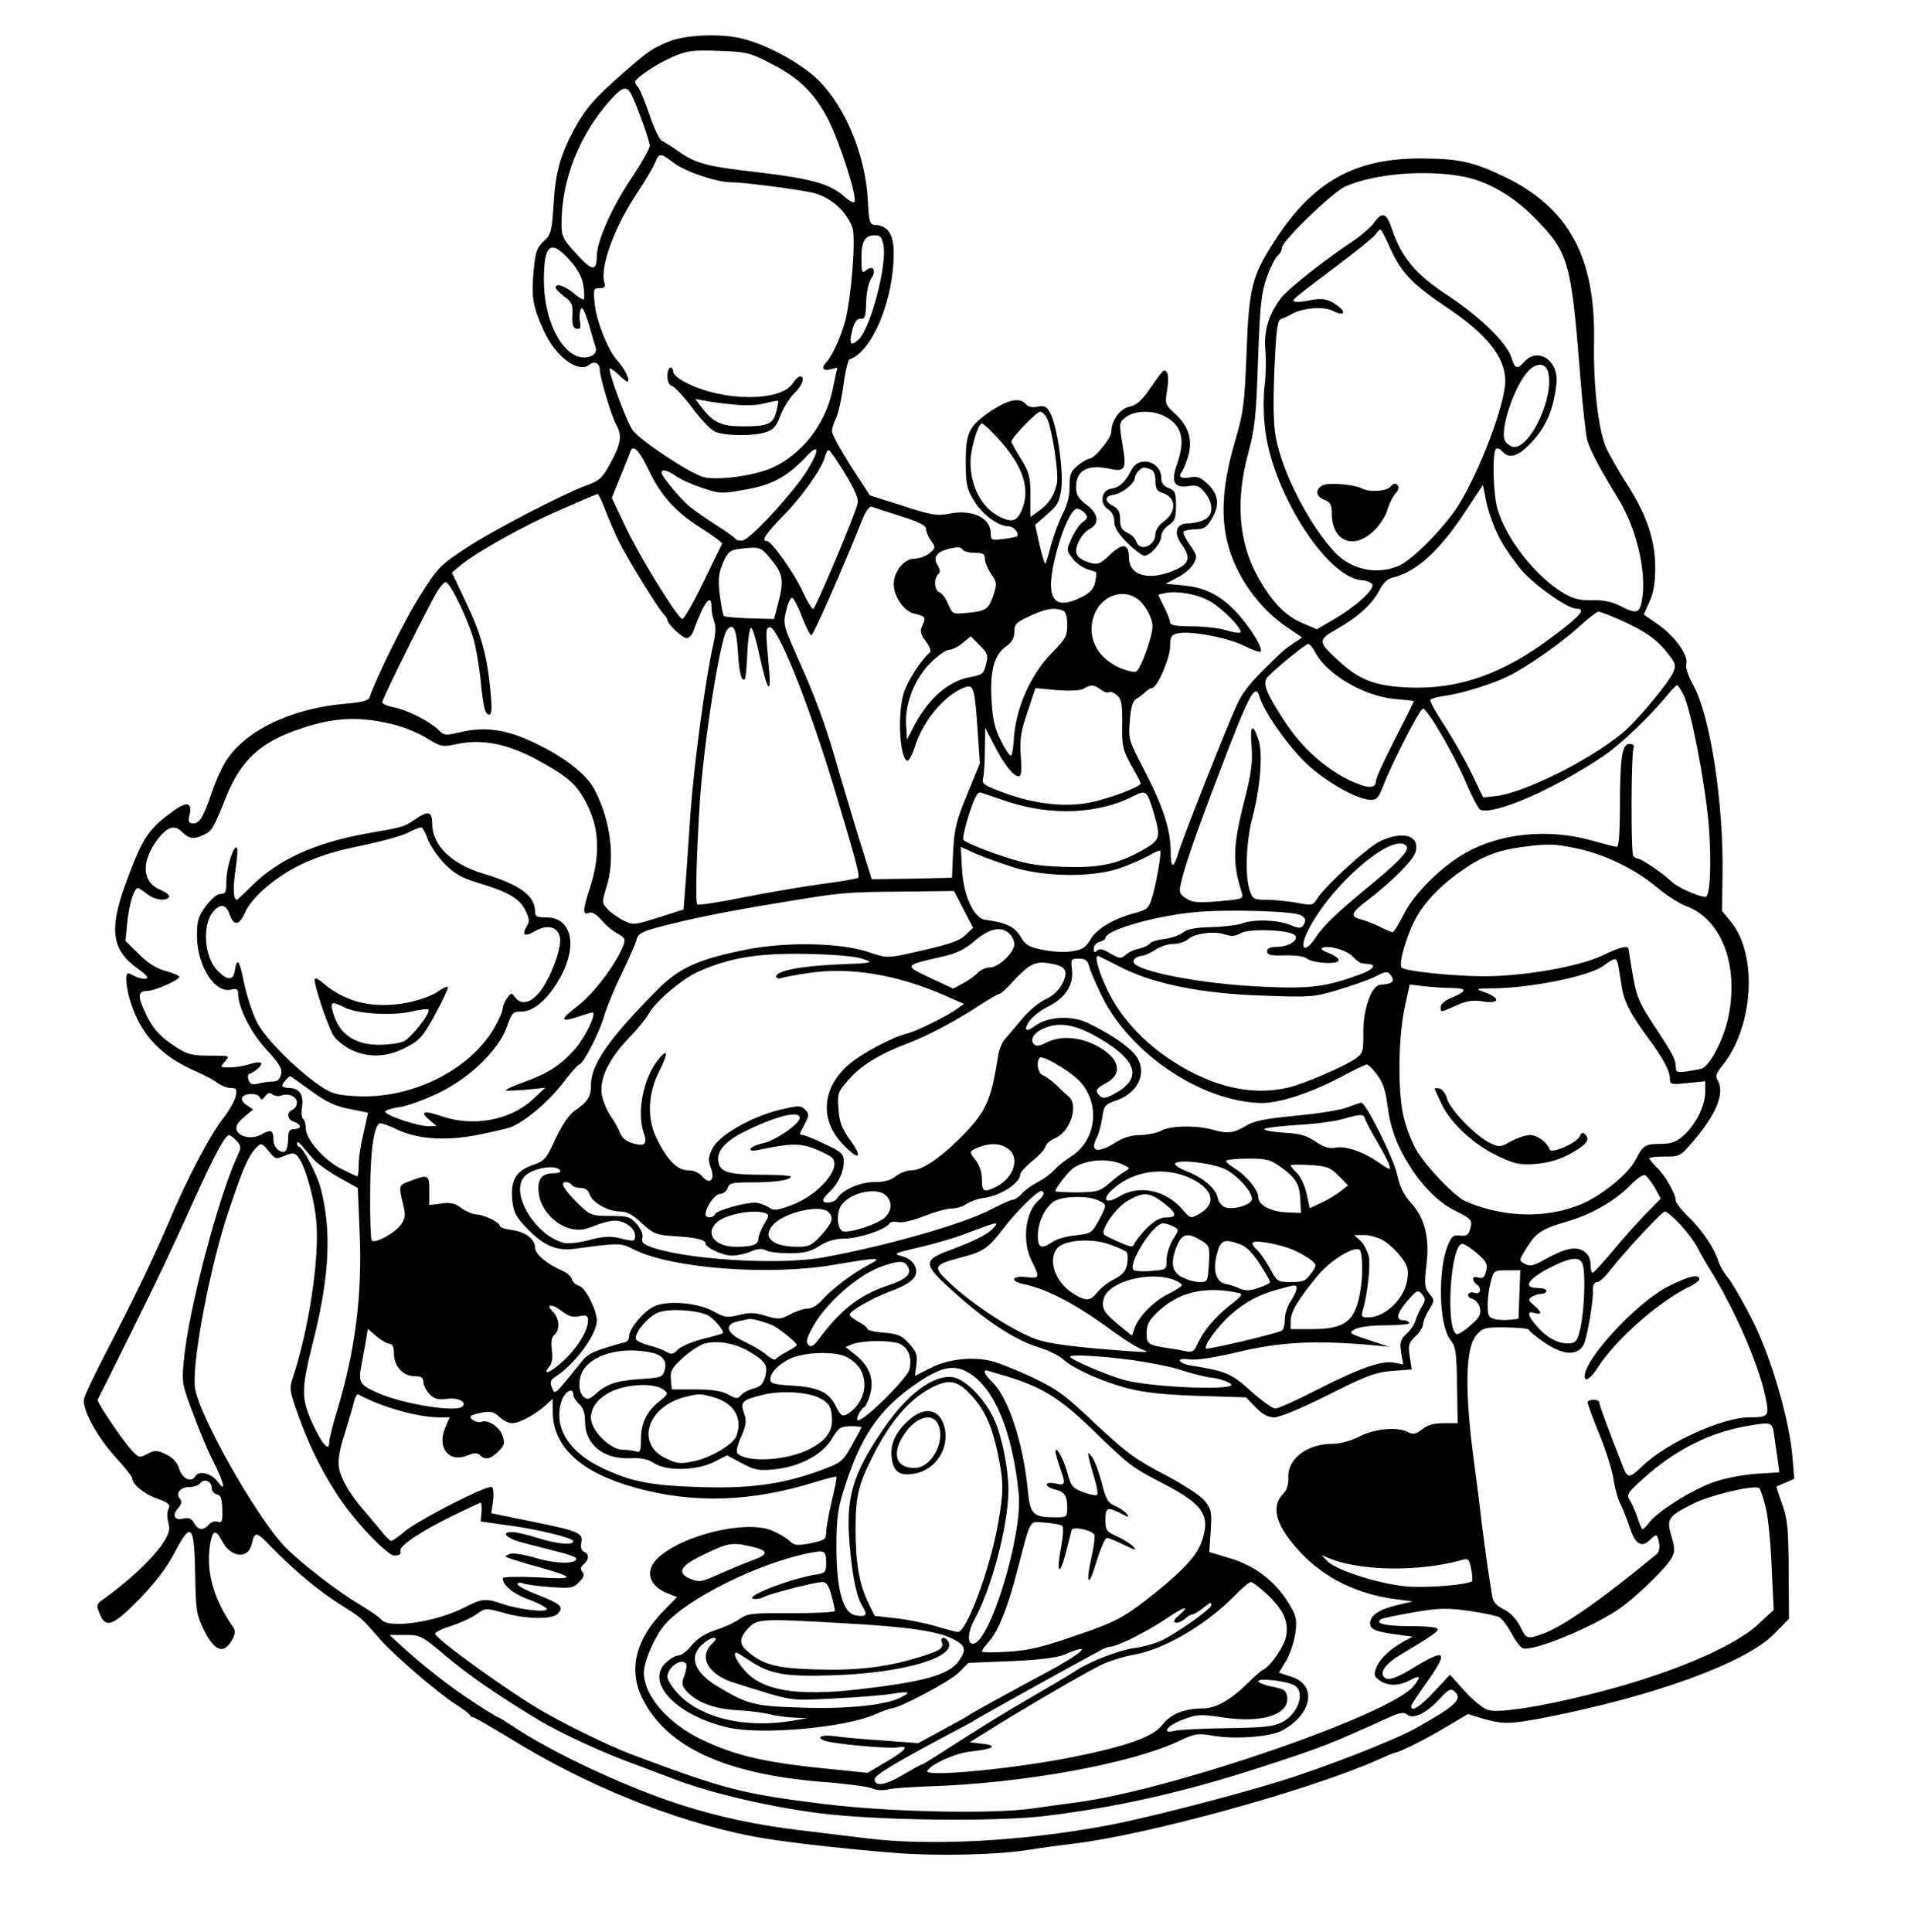 <?xml version="1.0" standalone="no"?>
<!DOCTYPE svg PUBLIC "-//W3C//DTD SVG 20010904//EN"
 "http://www.w3.org/TR/2001/REC-SVG-20010904/DTD/svg10.dtd">
<svg version="1.0" xmlns="http://www.w3.org/2000/svg"
 width="650pt" height="657pt" viewBox="0 0 650 657"
 preserveAspectRatio="xMidYMid meet">
<g transform="translate(0,657) scale(0.1,-0.1)"
fill="#000000" stroke="none">
<path d="M2276 6429 c-58 -24 -69 -31 -148 -100 -107 -93 -136 -127 -177 -202
-45 -85 -62 -146 -68 -252 -6 -92 -8 -102 -34 -126 -23 -21 -28 -36 -34 -101
-8 -88 -3 -121 35 -203 39 -88 118 -146 155 -115 17 14 35 5 35 -17 0 -25 39
-155 55 -185 22 -39 18 -66 -18 -132 -28 -52 -38 -61 -83 -77 -83 -31 -323
-155 -415 -217 -82 -54 -91 -63 -153 -162 -54 -87 -146 -274 -169 -341 -4 -12
-24 -17 -79 -22 -188 -15 -350 -94 -413 -201 -14 -23 -34 -69 -45 -102 -28
-83 -41 -104 -62 -104 -16 0 -19 5 -13 29 9 40 -8 46 -47 19 -95 -67 -113 -95
-173 -260 -54 -150 -44 -219 42 -281 30 -21 40 -33 30 -35 -9 -2 -25 2 -36 7
-11 6 -22 11 -25 11 -12 0 -6 -58 11 -106 36 -108 106 -179 223 -229 25 -11
56 -27 69 -37 13 -10 34 -18 46 -18 19 0 21 -4 17 -27 -3 -15 -22 -49 -42 -75
-44 -55 -120 -199 -185 -352 -53 -125 -126 -276 -219 -454 -35 -68 -67 -135
-70 -148 -9 -34 45 -133 112 -205 28 -31 52 -61 52 -66 0 -21 40 -54 84 -69
37 -13 46 -20 40 -33 -7 -18 -7 -26 1 -61 10 -42 -86 -149 -220 -246 -28 -19
-28 -22 -16 -52 21 -51 45 -42 136 51 56 58 93 107 121 161 55 104 65 91 68
-81 2 -117 4 -133 29 -185 37 -75 69 -86 98 -32 10 20 10 29 1 42 -65 93 -91
185 -78 275 8 54 19 59 41 17 29 -57 89 -64 101 -12 11 46 15 45 68 -10 78
-80 160 -148 234 -195 72 -45 70 -43 134 -117 50 -56 192 -179 258 -222 25
-16 47 -32 48 -36 2 -5 7 -8 12 -8 4 0 59 -32 122 -70 259 -161 559 -282 823
-334 93 -18 279 -40 485 -57 149 -12 357 -7 465 11 33 6 98 14 145 20 249 29
805 182 1038 286 29 13 55 24 58 24 12 0 101 44 171 86 l76 45 52 -16 c68 -19
89 -19 210 4 373 73 683 186 780 285 l50 51 -1 165 c-1 142 -4 173 -22 224
-12 33 -21 60 -19 61 1 0 15 7 31 13 l29 13 -6 72 c-10 125 -71 336 -133 461
-31 61 -68 127 -83 146 -16 19 -32 46 -36 60 -14 45 -53 104 -100 150 -25 24
-45 50 -45 57 0 23 -37 87 -64 112 -14 14 -26 28 -26 32 0 3 23 6 52 6 48 -1
54 2 86 39 91 103 121 178 93 223 -7 10 -2 23 14 43 109 130 126 380 32 494
l-30 36 2 122 c4 240 -41 538 -98 643 -19 34 -29 64 -25 77 7 29 -42 96 -100
135 l-45 31 19 43 c14 29 20 64 20 117 0 95 -31 184 -99 288 -27 43 -58 97
-69 122 -26 63 -43 212 -40 360 5 286 -87 455 -307 560 -103 49 -151 60 -272
61 -233 3 -377 -77 -508 -281 -77 -119 -87 -160 -95 -380 -7 -177 -11 -204
-39 -300 -41 -138 -50 -250 -26 -345 28 -113 106 -223 204 -289 l50 -34 -27
-18 c-15 -10 -32 -22 -38 -28 -101 -95 -133 -131 -157 -183 -32 -69 -179 -440
-197 -498 -19 -62 -28 -62 -28 2 -1 74 -27 153 -92 278 -51 97 -52 102 -47
164 3 43 10 67 20 73 9 5 23 15 31 23 8 8 19 15 24 15 18 0 62 102 62 142 0
32 4 39 25 44 41 10 171 -14 226 -42 28 -14 54 -23 57 -20 9 10 -31 76 -77
128 -55 61 -109 90 -186 97 l-60 6 40 21 c22 11 47 32 55 47 13 24 12 28 -12
63 -15 21 -25 41 -22 46 3 4 21 8 40 8 28 0 38 6 54 33 29 47 26 83 -10 119
-25 24 -37 29 -59 25 -32 -7 -45 1 -32 17 5 6 14 28 21 49 18 57 5 105 -40
147 -37 34 -38 36 -30 85 5 30 4 54 -2 60 -10 11 -9 11 -64 -67 -22 -32 -41
-47 -62 -51 -33 -7 -62 -48 -62 -86 0 -21 -57 -91 -75 -91 -5 0 -23 -10 -39
-23 -24 -20 -28 -30 -28 -70 1 -31 -7 -62 -23 -94 -14 -27 -31 -75 -40 -107
-8 -32 -17 -61 -19 -63 -2 -3 -11 26 -20 64 l-15 68 41 36 c35 30 42 42 48 87
8 61 -14 210 -36 254 -13 26 -20 29 -44 25 -18 -4 -32 -1 -40 8 -20 24 -58 17
-115 -20 -79 -53 -90 -74 -90 -175 0 -75 3 -91 27 -131 28 -48 83 -89 119 -89
17 0 38 -25 28 -34 -2 -2 -23 -6 -46 -9 -40 -5 -43 -4 -43 19 0 53 -63 83
-141 67 -42 -8 -60 -5 -159 27 l-111 35 -65 100 c-35 55 -64 108 -64 118 0 10
6 30 14 45 7 15 19 65 25 112 6 47 16 87 21 88 77 26 150 203 150 361 0 63
-19 93 -62 96 -20 1 -22 8 -26 81 -7 152 -75 318 -167 410 -56 56 -173 121
-258 142 -72 19 -194 14 -251 -9z m342 -73 c100 -50 152 -102 200 -194 39 -77
100 -268 88 -279 -3 -4 -16 3 -29 14 -51 48 -113 65 -306 88 -167 19 -203 29
-260 68 -25 18 -52 35 -60 38 -7 3 -27 43 -42 89 -16 46 -33 88 -39 94 -5 5
-10 13 -10 17 0 13 75 63 129 86 49 21 69 23 156 20 92 -3 106 -6 173 -41z
m-470 -108 c19 -38 62 -157 62 -174 0 -9 -30 -62 -67 -117 -65 -99 -112 -207
-113 -257 -1 -54 -15 -53 -68 5 -47 51 -52 60 -52 104 0 151 61 304 168 423
40 44 54 47 70 16z m147 -234 c39 -29 144 -64 193 -64 43 0 244 -26 282 -37
57 -15 109 -62 129 -116 13 -33 -3 -236 -24 -318 -15 -56 -45 -121 -66 -143
-16 -18 -9 -28 15 -22 l24 6 -17 -80 c-25 -115 -105 -216 -205 -261 -64 -28
-189 -44 -235 -31 -49 15 -215 125 -239 159 -21 29 -85 203 -78 210 2 2 16 -8
31 -22 14 -15 29 -25 31 -22 7 7 -13 46 -37 72 -31 34 -70 132 -76 190 -5 52
-5 55 16 55 17 0 21 4 17 18 -17 53 35 194 116 313 24 37 50 80 57 98 14 32
16 32 66 -5z m2685 -45 c83 -17 167 -66 240 -140 116 -118 124 -147 155 -539
8 -102 19 -200 24 -218 10 -34 45 -100 103 -194 63 -102 98 -246 84 -342 -8
-53 -18 -56 -76 -26 -26 13 -57 20 -94 19 -43 -1 -64 4 -98 24 -94 56 -194
183 -224 284 -16 51 -19 199 -5 207 5 3 14 -1 21 -9 24 -28 56 -17 104 36 47
52 71 110 80 196 8 77 -63 124 -109 73 -25 -28 -32 -25 -45 16 -17 51 -110
140 -221 213 -104 68 -152 126 -184 221 -19 57 -33 62 -62 22 -11 -15 -40 -40
-64 -57 -104 -69 -229 -168 -253 -200 -41 -54 -58 -112 -52 -175 3 -30 2 -83
-2 -117 -5 -34 -5 -98 0 -142 20 -215 208 -514 329 -524 18 -1 34 -8 37 -15 6
-18 -57 -75 -129 -117 l-60 -35 -49 21 c-59 25 -105 73 -153 160 -64 117 -75
257 -31 419 22 82 27 125 33 315 7 190 11 228 30 282 12 34 29 67 37 74 8 6
14 18 14 26 0 23 172 189 216 209 101 44 275 58 404 33z m-252 -242 c39 -85
74 -122 191 -201 139 -93 200 -170 201 -251 0 -79 -89 -314 -163 -429 -50 -76
-155 -182 -201 -201 -72 -30 -157 -13 -212 43 -88 91 -184 276 -205 398 -8 44
-9 120 -4 231 6 140 10 165 24 169 9 3 25 10 36 17 38 20 108 26 138 10 37
-19 49 -7 17 17 -31 24 -55 28 -104 17 -21 -4 -41 -5 -44 -2 -7 6 -7 6 144
120 65 49 125 97 132 107 7 10 15 18 17 18 3 0 18 -28 33 -63z m-1723 9 c13
-67 -45 -285 -85 -321 -27 -25 -33 -15 -21 33 8 28 16 39 29 38 14 -1 17 8 18
56 1 34 8 68 18 82 18 28 5 46 -19 26 -13 -11 -15 -5 -15 42 0 59 12 78 47 78
17 0 23 -7 28 -34z m-1067 -51 c27 -30 42 -58 46 -86 4 -23 4 -44 2 -47 -3 -2
-19 7 -36 22 -31 25 -60 34 -60 18 0 -5 13 -18 29 -30 26 -19 30 -28 28 -64
-2 -32 2 -43 14 -46 13 -2 15 3 12 22 -3 14 -2 34 2 43 5 13 12 0 27 -47 10
-36 21 -72 24 -82 9 -26 -31 -43 -66 -28 -62 26 -110 137 -110 256 0 124 23
142 88 69z m3328 -381 c21 -82 -58 -254 -116 -254 -11 0 -24 10 -31 21 -19 37
33 191 81 239 28 28 58 26 66 -6z m-1706 -154 c18 -33 42 -189 35 -224 -9 -41
-28 -70 -62 -94 l-28 -20 0 72 c0 65 -4 79 -32 125 -18 29 -33 56 -33 59 0 13
86 102 98 102 6 0 16 -9 22 -20z m400 5 c61 -31 73 -80 43 -165 -21 -60 -9
-81 41 -73 27 4 37 0 54 -22 31 -39 29 -79 -3 -93 -14 -7 -39 -12 -55 -12 -40
0 -49 -33 -21 -71 31 -42 27 -64 -15 -84 -91 -43 -164 -25 -164 39 0 48 -22
51 -65 9 -30 -29 -41 -34 -63 -28 -33 8 -52 23 -52 41 0 25 22 62 46 75 35 18
31 52 -11 83 -28 21 -35 34 -35 60 0 56 39 78 113 62 54 -12 60 -2 45 83 -12
72 -12 74 11 92 28 23 90 25 131 4z m-569 -72 c88 -95 115 -174 85 -246 -17
-41 -34 -46 -80 -22 -57 30 -94 100 -95 181 -1 42 25 134 39 134 4 0 27 -21
51 -47z m-1182 -117 c41 -84 89 -137 176 -192 41 -26 73 -50 71 -53 -2 -3 -31
-64 -65 -134 -34 -70 -66 -125 -71 -122 -22 13 -147 217 -191 311 l-48 101 28
69 c16 38 31 77 35 88 9 27 30 6 65 -68z m537 5 c-44 -72 -193 -235 -220 -239
-10 -2 -21 1 -25 6 -3 5 -33 26 -66 47 -33 21 -73 49 -89 62 -32 27 -96 103
-96 116 0 13 21 8 49 -12 15 -11 55 -29 89 -40 59 -20 65 -21 148 -6 91 16
141 43 209 115 42 44 43 20 1 -49z m128 -11 c34 -56 47 -87 43 -102 -10 -43
-144 -359 -151 -359 -5 0 -21 27 -36 60 -30 64 -106 171 -121 171 -21 0 -5 24
52 83 65 65 136 165 145 204 4 13 9 23 13 23 3 0 28 -36 55 -80z m2227 -221
c18 -34 53 -83 76 -110 50 -55 156 -129 185 -129 34 0 15 -23 -77 -92 -171
-130 -323 -183 -494 -176 -113 5 -166 25 -236 89 -73 67 -73 72 -11 108 73 41
123 86 147 132 13 26 28 41 47 45 82 20 162 94 254 236 l52 79 12 -60 c7 -34
27 -88 45 -122z m-3042 96 c12 -31 33 -79 47 -108 30 -60 132 -226 151 -245 7
-7 13 -17 13 -20 0 -14 51 -62 66 -62 8 0 19 12 24 28 35 95 60 128 60 78 0
-14 4 -36 9 -49 7 -17 5 -44 -4 -83 -25 -110 -65 -408 -76 -564 -6 -85 -13
-195 -17 -244 l-7 -89 -85 -27 c-83 -26 -86 -27 -120 -10 -19 10 -44 27 -54
39 -19 21 -19 23 -3 75 30 95 15 223 -40 329 -25 50 -96 107 -189 153 -104 53
-181 65 -269 44 -50 -12 -54 -12 -76 10 -32 30 -107 67 -152 75 -20 4 -37 12
-37 17 0 11 151 315 186 375 11 18 24 33 30 33 16 0 85 -145 99 -210 7 -30 16
-86 20 -125 9 -92 15 -115 29 -115 9 0 10 21 4 83 -12 121 -32 193 -85 303
l-46 97 29 24 c55 46 219 137 339 189 66 29 123 53 127 54 4 0 16 -25 27 -55z
m1004 -20 c63 -20 87 -32 87 -44 0 -9 7 -27 17 -40 16 -23 15 -25 -6 -43 -13
-10 -36 -18 -51 -18 -35 0 -70 -44 -70 -87 0 -40 34 -91 67 -99 41 -10 43 -12
31 -40 -10 -21 -8 -29 11 -55 13 -17 19 -34 14 -38 -25 -18 -77 -97 -89 -138
-22 -71 -14 -221 12 -230 5 -2 18 21 27 51 29 90 105 178 173 200 26 8 30 -9
40 -157 l7 -103 -43 -105 c-37 -89 -44 -117 -48 -194 l-4 -90 -137 -3 -136 -2
-49 157 c-26 87 -61 202 -76 256 -35 120 -68 209 -130 347 -45 102 -47 108
-36 153 6 26 15 46 21 44 5 -2 20 -31 33 -65 13 -34 27 -62 32 -62 7 0 112
239 175 398 10 24 23 41 29 39 6 -2 50 -16 99 -32z m627 10 c11 -13 10 -18 -7
-30 -10 -7 -28 -32 -38 -55 -18 -40 -18 -41 2 -68 11 -15 33 -31 49 -37 16 -5
31 -10 32 -11 2 -2 1 -16 -3 -34 -5 -22 -17 -36 -45 -50 -93 -47 -123 -10 -95
117 20 94 58 183 78 183 8 0 20 -7 27 -15z m-1066 -159 c40 -48 43 -72 22
-151 l-13 -50 -83 2 c-46 2 -85 5 -88 8 -3 3 -9 35 -14 72 -6 55 -4 73 11 109
16 36 24 43 53 47 73 9 76 8 112 -37z m651 34 c3 -5 22 -10 41 -10 28 0 34 -4
34 -21 0 -11 10 -34 21 -51 20 -27 20 -33 9 -69 -17 -51 -26 -57 -88 -63 -52
-5 -52 -5 -67 30 -8 19 -21 37 -30 40 -17 7 -20 45 -4 61 8 8 7 16 -2 31 -20
32 4 53 68 61 6 0 15 -3 18 -9z m841 -175 c41 -24 104 -87 104 -104 0 -5 -21
-3 -47 5 -25 8 -79 14 -120 14 -53 0 -73 4 -73 13 0 7 -9 30 -20 52 -11 22
-20 40 -20 41 0 2 10 5 23 7 41 9 112 -4 153 -28z m-248 9 c26 -18 52 -65 52
-94 0 -36 -41 -148 -56 -154 -8 -3 -35 4 -60 15 -74 35 -107 103 -84 173 22
67 95 97 148 60z m-254 -40 c11 -4 16 -19 16 -49 0 -38 -6 -48 -49 -92 -76
-76 -128 -194 -133 -302 -2 -28 -6 -51 -10 -51 -4 0 -20 23 -34 52 -20 39 -28
72 -31 133 -7 101 8 157 47 185 22 16 30 30 30 51 0 26 6 33 53 54 53 25 82
30 111 19z m1903 -35 c80 -36 122 -66 159 -115 24 -30 25 -38 15 -61 -18 -39
-126 -168 -174 -207 -115 -94 -329 -200 -427 -213 l-45 -5 -40 83 c-22 45 -64
118 -92 162 -29 44 -51 83 -48 87 3 4 26 11 52 14 57 8 163 41 214 67 65 32
184 116 240 168 30 27 59 50 66 51 6 0 42 -14 80 -31z m-3007 -106 c4 -73 13
-104 24 -92 2 2 6 42 8 89 2 47 8 85 13 85 5 0 18 -44 29 -97 27 -122 41 -138
31 -33 -11 120 -11 128 2 132 26 9 131 -252 219 -542 76 -253 89 -303 83 -310
-3 -3 -55 -12 -115 -20 -60 -8 -180 -28 -267 -45 -87 -18 -161 -29 -165 -26
-7 8 -4 147 8 343 13 203 69 562 93 591 21 26 32 4 37 -75z m844 -42 c-8 -32
-13 -36 -51 -43 -74 -12 -143 -71 -192 -163 l-26 -50 -3 51 c-4 72 29 156 84
211 24 23 51 43 61 43 10 0 31 10 47 23 l28 23 30 -30 c27 -27 30 -34 22 -65z
m1120 40 c39 -74 164 -148 269 -158 37 -3 67 -7 67 -7 0 -1 -29 -59 -65 -129
-36 -70 -65 -134 -65 -143 0 -28 -31 -26 -93 4 -84 42 -161 112 -217 198 -64
98 -76 129 -59 151 22 25 129 113 139 113 5 0 16 -13 24 -29z m-730 -126 c10
-8 23 -12 28 -9 5 3 18 -2 28 -11 15 -13 18 -31 17 -98 -1 -74 2 -87 31 -140
18 -31 32 -59 32 -61 0 -12 -116 -55 -177 -66 -87 -16 -191 -3 -296 37 -60 22
-68 28 -63 47 3 11 6 55 6 96 l1 75 31 -60 c33 -65 65 -105 83 -105 9 0 11 19
7 69 -4 56 0 83 23 150 l27 81 72 -7 c46 -3 80 -2 92 5 25 15 35 14 58 -3z
m1982 -17 c25 -49 73 -295 86 -443 10 -126 5 -245 -11 -245 -23 0 -94 32 -113
50 -32 30 -105 80 -117 80 -5 0 -13 5 -16 10 -8 13 -7 344 1 365 4 10 0 15
-14 15 -25 0 -32 -47 -32 -221 0 -78 -4 -129 -10 -129 -5 0 -45 10 -87 22
-148 41 -309 25 -429 -43 -83 -47 -175 -139 -209 -208 -17 -33 -34 -61 -38
-61 -4 0 -24 8 -45 19 -20 10 -50 21 -65 25 -36 9 -31 23 24 64 80 61 158 138
164 165 15 57 -45 73 -123 35 -45 -23 -186 -152 -213 -196 -13 -21 -17 -22
-68 -12 -29 5 -75 10 -101 10 -45 0 -49 2 -59 31 -17 49 -13 166 9 249 27 101
36 217 21 263 -20 60 -30 52 -24 -20 4 -56 0 -90 -26 -192 -38 -150 -39 -208
-7 -307 6 -21 2 -22 -79 -29 -71 -6 -90 -4 -111 10 -22 14 -24 21 -18 48 12
56 50 167 128 371 108 284 126 316 141 264 16 -51 99 -169 160 -226 66 -62
173 -122 218 -122 20 0 27 8 42 48 29 75 124 262 135 262 15 0 103 -151 145
-248 21 -50 44 -93 50 -96 48 -18 249 69 416 181 59 39 162 137 226 216 13 15
25 27 28 27 2 0 12 -15 21 -32z m-4379 -104 c31 -8 79 -28 106 -45 47 -29 51
-30 103 -19 85 18 173 0 275 -56 106 -58 135 -85 170 -159 38 -79 40 -170 5
-276 -25 -77 -25 -92 -1 -83 9 4 25 -7 41 -25 15 -18 39 -38 55 -46 25 -14 27
-18 19 -41 -24 -62 -101 -164 -155 -205 -63 -47 -61 -58 6 -35 24 8 44 14 46
13 10 -10 -28 -86 -61 -124 -48 -55 -91 -83 -174 -113 -34 -12 -62 -25 -62
-28 0 -2 30 -1 68 2 l67 7 -43 -40 c-77 -71 -202 -94 -310 -57 -61 21 -76 16
-41 -13 l24 -20 -26 -1 c-39 0 -149 37 -149 50 0 4 21 11 48 15 26 3 85 25
132 47 108 52 205 146 234 226 17 48 20 52 50 52 44 0 97 49 136 124 55 106
32 196 -51 196 -33 0 -39 3 -39 20 0 54 -52 92 -179 130 -107 33 -171 96 -171
169 0 42 -13 45 -56 16 -41 -28 -39 -27 -169 -50 -173 -31 -300 -89 -388 -177
-26 -26 -50 -48 -51 -48 -13 0 -14 41 -5 102 6 38 8 72 5 75 -11 11 -36 -67
-36 -112 0 -38 -3 -45 -20 -45 -12 0 -32 -17 -50 -42 -26 -35 -30 -50 -30
-102 1 -102 61 -196 117 -181 18 4 23 1 23 -14 0 -48 44 -134 97 -191 44 -48
54 -65 49 -84 -4 -16 -13 -24 -28 -24 -13 0 -35 -3 -49 -7 -20 -5 -28 -2 -33
11 -4 10 -3 20 2 22 21 7 46 31 40 37 -4 4 -21 2 -39 -4 -18 -6 -48 -11 -67
-11 -34 0 -35 0 -17 20 18 20 17 20 -51 20 -60 0 -77 4 -115 29 -57 37 -82 65
-108 124 -23 51 -21 67 10 67 24 0 109 37 109 48 0 4 -21 13 -47 20 -32 9 -61
27 -91 58 l-45 44 6 63 c6 60 23 117 36 117 3 0 17 -9 31 -20 27 -21 65 -26
75 -10 3 5 -10 16 -30 24 -63 27 -66 96 -8 173 33 42 57 49 82 24 24 -24 40
-26 74 -10 27 12 33 21 76 129 52 128 120 189 259 234 114 38 202 41 319 10z
m2083 -261 c149 -48 306 -41 424 19 45 23 47 21 71 -59 23 -78 20 -89 -28
-118 -92 -53 -152 -67 -277 -63 -101 4 -128 9 -227 42 -61 21 -114 44 -116 50
-3 7 6 47 20 90 21 62 29 76 42 70 9 -3 50 -17 91 -31z m-1975 -127 c8 -21 33
-59 57 -83 34 -35 58 -48 113 -65 104 -31 143 -54 162 -94 14 -29 15 -38 4
-55 -18 -30 -5 -36 30 -15 39 23 75 15 83 -19 8 -30 -20 -114 -57 -173 -32
-49 -70 -64 -93 -36 -14 19 -14 19 -29 0 -8 -11 -15 -27 -15 -35 0 -9 -13 -39
-29 -67 -83 -143 -280 -241 -466 -232 -72 4 -86 8 -129 37 -79 55 -180 156
-210 211 -15 28 -36 90 -46 138 -16 80 -24 89 -32 38 -5 -31 -26 -30 -57 2
-47 46 -55 159 -14 204 24 26 43 22 54 -12 15 -41 33 -38 54 10 10 23 42 60
74 86 83 69 177 110 316 137 66 14 138 33 160 44 22 12 44 20 49 19 4 -1 14
-19 21 -40z m3328 -22 c13 -13 -16 -46 -106 -121 -134 -110 -174 -149 -204
-194 -34 -51 -54 -38 -28 18 72 154 290 345 338 297z m579 -9 c96 -20 199 -70
273 -132 33 -28 78 -56 99 -64 120 -43 180 -197 146 -372 -15 -79 -66 -176
-94 -182 -80 -15 -86 -15 -86 6 0 26 -10 45 -77 146 -46 70 -57 95 -68 160 -8
43 -14 84 -15 91 0 19 -22 15 -91 -18 -82 -38 -266 -70 -402 -70 -101 0 -265
17 -279 29 -13 11 18 116 51 174 34 60 96 120 176 172 59 38 109 55 185 65 87
11 104 11 182 -5z m-1913 -65 c108 -33 271 -34 361 -2 36 13 80 32 99 43 18
11 35 18 37 16 6 -5 -15 -123 -29 -164 -10 -32 -18 -38 -57 -48 -71 -19 -130
-53 -151 -90 -17 -28 -28 -35 -63 -40 -24 -4 -69 -2 -99 5 -47 9 -59 16 -76
45 -19 33 -50 48 -120 57 -39 5 -75 85 -79 175 l-4 73 53 -24 c30 -13 87 -33
128 -46z m-172 -142 l33 -63 -24 -23 c-23 -23 -56 -34 -206 -67 -61 -13 -70
-12 -125 7 -93 32 -280 36 -415 9 -162 -32 -230 -62 -303 -136 -165 -166 -227
-255 -227 -325 0 -40 -11 -57 -55 -87 -19 -13 -43 -48 -65 -95 -32 -70 -37
-76 -81 -91 -56 -20 -74 -54 -66 -123 4 -38 13 -54 53 -95 55 -56 97 -73 157
-66 157 21 157 21 205 -3 128 -64 461 -89 680 -51 152 26 167 26 117 0 -56
-30 -125 -82 -157 -118 -15 -18 -36 -31 -50 -31 -13 0 -40 -9 -59 -19 -34 -18
-40 -19 -84 -6 -37 12 -57 12 -92 3 -40 -10 -49 -8 -85 12 -55 31 -162 39
-206 16 -35 -18 -82 -75 -82 -100 0 -9 -6 -18 -12 -20 -105 -28 -129 -39 -150
-67 -13 -16 -39 -48 -57 -70 -34 -40 -35 -40 -44 -17 -7 19 -4 26 15 38 64 42
138 142 138 189 0 35 -39 113 -60 118 -11 3 -22 13 -25 23 -3 10 -18 23 -33
29 -49 21 -91 55 -92 77 0 30 -32 55 -79 61 -23 3 -41 9 -41 14 0 12 -55 39
-80 39 -11 0 -34 10 -50 21 -22 17 -38 21 -69 16 l-41 -5 0 50 c0 55 -2 56
-75 28 -28 -11 -29 -15 -14 -75 9 -36 8 -47 -6 -68 -19 -29 -92 -69 -101 -55
-3 5 -6 76 -5 158 0 151 14 240 35 240 7 0 31 -9 54 -20 70 -34 166 -41 274
-20 51 10 102 22 113 26 48 18 125 82 175 145 29 38 56 69 60 69 13 0 69 108
85 165 10 33 37 98 60 145 23 47 45 97 49 111 5 22 15 29 68 44 105 28 224 53
413 84 223 37 223 37 430 39 l170 2 32 -62z m1146 -20 c19 -10 21 -17 9 -36
-7 -10 -16 -9 -45 3 -42 17 -123 20 -164 4 -15 -5 -62 -11 -104 -12 -54 -1
-82 -7 -95 -18 -11 -9 -39 -19 -63 -22 -24 -3 -47 -10 -50 -15 -3 -6 -20 -14
-36 -18 -17 -3 -38 -13 -47 -22 -15 -13 -21 -12 -52 6 -25 15 -37 17 -45 9 -8
-8 -11 -6 -11 7 0 10 9 20 20 23 11 3 20 9 20 13 0 27 171 76 306 88 103 10
331 4 357 -10z m-989 -64 c9 -8 16 -24 16 -35 0 -28 -53 -79 -83 -79 -13 0
-31 -8 -40 -17 -9 -10 -31 -26 -51 -37 l-34 -18 -79 37 c-89 42 -89 42 39 71
53 12 79 25 114 55 49 42 91 51 118 23z m970 -4 c16 -16 -20 -40 -61 -40 -23
0 -33 -5 -33 -15 0 -13 12 -15 60 -14 35 1 65 -3 74 -10 22 -18 116 -22 109
-5 -2 7 -19 18 -36 24 -19 7 -26 14 -19 17 24 9 82 -8 103 -30 11 -12 26 -23
32 -23 7 -1 18 -2 25 -3 25 -2 11 -19 -30 -34 -114 -42 -168 -50 -323 -43
-213 8 -450 54 -450 86 0 8 11 17 25 19 14 1 37 12 51 22 15 10 42 19 60 19
18 0 40 7 50 16 23 20 90 29 126 16 22 -7 35 -6 54 5 28 16 165 11 183 -7z
m-1469 -81 c39 -13 36 -14 -90 -19 -127 -6 -205 -22 -205 -41 0 -6 8 -8 18 -5
9 3 51 11 92 17 138 21 295 -4 456 -73 l73 -32 -27 -19 c-41 -28 -134 -73
-164 -81 -52 -12 -158 -69 -202 -107 -89 -78 -98 -184 -24 -265 57 -62 77 -57
31 7 -30 42 -38 63 -41 108 -4 53 -2 58 36 101 42 48 107 87 200 122 66 25
163 76 245 130 32 21 62 38 66 38 5 0 27 20 49 45 54 57 73 67 121 59 56 -9
66 -24 45 -68 -12 -24 -31 -42 -59 -55 -23 -11 -59 -41 -80 -68 -22 -26 -48
-57 -57 -67 -10 -11 -20 -36 -23 -55 -24 -158 -42 -195 -135 -287 -70 -68
-125 -104 -161 -104 -15 0 -38 -9 -52 -20 -17 -14 -40 -20 -74 -20 -48 0 -109
-27 -126 -56 -9 -15 -47 -19 -47 -6 0 5 9 17 21 28 29 27 49 68 49 103 0 27
-6 33 -64 60 -35 17 -69 31 -76 31 -6 0 -10 3 -8 8 2 4 10 20 18 35 12 24 12
30 -2 44 -15 14 -22 14 -85 -1 -99 -24 -209 -88 -230 -132 -14 -29 -15 -40 -5
-66 15 -41 -4 -59 -30 -28 -10 12 -28 20 -47 20 -37 0 -71 34 -107 107 -34 69
-31 153 9 232 30 59 29 78 -2 40 -52 -62 -76 -180 -52 -250 14 -40 5 -49 -37
-37 -21 6 -36 18 -43 35 -5 14 -19 39 -30 55 -12 16 -26 48 -31 70 -12 54 20
124 91 198 29 30 59 66 66 80 23 43 113 120 171 146 108 48 204 63 369 60 94
-2 165 -8 190 -17z m885 -32 c112 -55 275 -87 480 -93 157 -6 169 -5 253 20
49 15 106 35 127 46 33 17 40 18 50 4 7 -8 10 -18 6 -22 -8 -7 -13 -8 -41 -11
-30 -2 -58 -81 -58 -159 1 -67 -1 -74 -26 -92 -39 -27 -178 -87 -231 -99 -122
-28 -253 2 -388 88 -103 66 -182 152 -227 248 -32 68 -45 120 -27 111 4 -2 41
-20 82 -41z m-115 6 c3 -14 23 -60 43 -101 97 -196 338 -358 541 -363 61 -1
166 33 269 87 45 24 86 44 91 44 5 0 21 -16 35 -35 19 -25 29 -53 35 -102 10
-80 32 -138 77 -210 42 -67 99 -123 149 -148 61 -31 64 -33 56 -63 -6 -22 -12
-26 -34 -24 -23 3 -30 -2 -42 -32 -35 -84 -31 -273 8 -322 19 -24 21 -41 23
-156 l2 -128 -48 0 c-33 0 -55 -6 -73 -21 -21 -16 -31 -18 -46 -10 -36 20
-114 13 -167 -14 -29 -15 -66 -25 -92 -25 -87 0 -154 -52 -150 -116 1 -23 -5
-41 -20 -57 -41 -44 -20 -111 64 -199 80 -85 191 -139 319 -156 l60 -8 -55
-13 c-61 -15 -90 -35 -90 -62 0 -20 22 -29 95 -38 l50 -7 -30 -16 c-46 -25
-83 -60 -94 -90 -9 -23 -7 -30 12 -43 27 -19 64 -19 101 0 37 20 41 15 15 -18
-75 -96 -813 -351 -1144 -396 -44 -6 -112 -15 -152 -21 -140 -20 -490 -12
-710 15 -280 35 -336 49 -658 170 -69 26 -209 94 -295 143 -111 63 -368 248
-370 266 -1 5 23 17 53 26 30 10 69 27 87 40 31 22 32 22 90 6 80 -23 166 -24
187 -4 22 23 12 33 -67 64 -39 15 -70 31 -70 37 0 5 8 6 17 3 9 -4 52 -10 94
-13 70 -5 78 -4 98 16 17 17 20 26 12 35 -8 10 -7 17 4 26 19 16 19 36 1 43
-8 3 -12 15 -9 30 7 34 -7 40 -169 73 l-137 28 6 42 c3 23 1 44 -4 47 -14 9
-258 -116 -299 -153 -19 -16 -39 -30 -43 -30 -5 0 -20 15 -34 33 -14 17 -38
46 -52 62 -52 58 -87 117 -92 155 -4 25 3 65 20 116 13 44 28 92 31 107 4 16
10 27 14 25 85 -45 204 -78 277 -78 l34 0 -15 -36 c-29 -68 14 -120 77 -93 23
9 33 9 42 0 17 -17 36 -13 62 13 21 21 23 29 14 54 -10 30 -49 55 -71 47 -15
-6 -45 11 -36 20 3 3 21 8 41 12 27 4 39 1 56 -16 11 -11 31 -21 43 -21 25 0
80 30 116 63 l22 20 0 -44 c1 -120 96 -207 280 -258 198 -55 394 -49 613 19
38 12 70 20 72 18 2 -2 -5 -39 -16 -83 -10 -44 -19 -92 -19 -106 0 -24 -5 -27
-52 -37 -47 -9 -55 -8 -73 8 -11 11 -38 26 -59 35 -88 37 -305 -15 -388 -93
-45 -42 -33 -93 29 -119 l36 -14 -46 -47 c-95 -97 -120 -200 -73 -296 82 -167
281 -259 616 -286 80 -6 155 -16 167 -22 12 -6 36 -8 55 -3 18 4 79 8 135 10
321 10 690 77 855 155 52 25 63 26 110 18 74 -14 196 -5 237 16 104 55 123
156 33 184 l-42 14 25 41 c13 23 27 65 31 94 6 45 3 58 -20 96 -44 76 -116
132 -200 157 l-73 22 5 72 c4 67 2 74 -22 104 -16 18 -75 56 -138 89 -96 50
-128 74 -231 170 -103 98 -131 119 -214 158 -52 25 -115 50 -139 56 -66 17
-152 7 -211 -24 l-51 -26 5 38 c4 32 1 43 -24 71 -25 28 -38 34 -86 38 -31 2
-57 8 -57 13 0 5 -13 15 -30 24 -16 9 -30 19 -30 24 0 13 77 57 142 81 72 27
95 51 80 85 -7 15 -24 28 -44 33 -31 8 -28 10 57 30 50 11 122 32 160 47 109
41 113 42 96 21 -19 -22 -59 -43 -146 -76 -99 -36 -98 -48 12 -146 110 -99
205 -160 283 -185 33 -10 70 -28 83 -39 34 -33 134 -78 222 -101 59 -15 122
-22 242 -26 l161 -5 33 -34 c23 -24 42 -34 63 -34 19 0 91 30 183 76 131 66
160 77 218 82 l67 5 -7 44 c-6 39 -3 47 19 68 14 13 26 32 26 41 0 9 9 31 20
49 20 32 20 33 1 56 -16 21 -17 33 -9 99 11 92 -6 159 -55 212 -22 24 -36 53
-44 91 -11 55 -107 247 -123 247 -4 0 -24 -7 -45 -15 -20 -9 -99 -22 -175 -29
-105 -10 -146 -18 -171 -34 -43 -26 -64 -28 -114 -14 -54 16 -145 14 -175 -3
-14 -8 -45 -14 -70 -15 -30 0 -59 -8 -85 -25 -63 -39 -90 -32 -64 17 6 11 14
41 18 66 6 42 9 46 46 59 86 29 114 112 55 168 -33 32 -84 64 -149 96 -56 27
-137 23 -181 -10 -19 -14 -30 -17 -30 -9 1 22 34 55 79 77 55 28 84 74 77 124
-4 35 -3 37 24 37 22 0 29 -6 35 -27z m1799 5 c3 -13 7 -43 11 -66 7 -54 29
-98 88 -178 55 -74 77 -116 77 -143 0 -19 4 -20 60 -14 l60 6 0 -37 c0 -46
-33 -112 -74 -148 -24 -21 -41 -28 -76 -28 -55 0 -62 -5 -88 -56 -21 -41 -97
-106 -162 -139 -119 -60 -279 -60 -416 0 -38 18 -132 116 -167 175 -14 25 -33
72 -41 105 -22 81 -21 267 1 374 l18 83 50 -6 c27 -3 69 -6 93 -6 53 0 53 -10
2 -32 -23 -9 -40 -23 -40 -32 0 -20 -2 -20 54 5 36 16 57 19 93 13 55 -8 57
12 2 32 -33 12 -32 12 35 13 127 2 320 41 369 76 41 30 46 30 51 3z m-1761
-251 c130 -77 143 -138 41 -190 -23 -12 -34 -13 -43 -4 -17 17 -14 25 18 42
61 31 52 83 -22 125 -60 34 -129 40 -179 14 -22 -11 -33 -13 -41 -5 -17 17 3
44 44 58 50 18 105 6 182 -40z m-79 -136 c80 -73 70 -206 -21 -264 -21 -13
-47 -34 -58 -47 -11 -12 -36 -30 -55 -40 -19 -10 -44 -27 -54 -39 -11 -12 -24
-21 -31 -21 -6 0 -36 -13 -66 -29 -94 -51 -359 -127 -578 -167 -154 -28 -480
-7 -594 38 -20 8 -26 16 -22 28 3 11 -4 29 -19 47 -22 25 -30 28 -90 28 -63 0
-68 2 -107 39 -50 49 -66 76 -45 76 8 0 18 -4 21 -10 3 -5 17 -10 30 -10 15 0
26 -7 30 -21 9 -28 63 -59 103 -59 24 0 44 -10 75 -40 40 -36 49 -40 113 -44
69 -4 104 -12 104 -25 0 -14 59 -41 89 -41 18 0 47 6 65 14 23 10 38 11 51 4
10 -6 46 -10 80 -10 48 0 70 5 101 24 27 18 55 26 90 26 51 2 136 31 149 51 3
6 17 8 29 5 14 -3 50 5 88 20 36 14 78 26 94 26 16 0 40 7 52 16 13 8 39 18
58 20 56 7 124 51 124 80 0 7 18 26 39 44 22 17 43 39 46 49 3 11 18 24 33 30
53 22 82 114 46 143 -9 7 -28 25 -42 39 -15 14 -35 29 -44 32 -18 6 -25 47
-11 60 8 9 89 -37 127 -72z m-2607 -40 c52 -38 83 -53 131 -62 l64 -13 -7 -31
c-20 -86 -24 -113 -25 -147 0 -21 -2 -38 -5 -38 -3 0 -28 12 -56 26 -59 31
-119 100 -119 137 0 14 -4 28 -9 32 -5 3 -7 21 -4 40 7 41 -9 65 -43 65 -13 0
-24 4 -24 8 0 7 21 32 27 32 1 0 33 -22 70 -49z m-101 -17 c25 10 54 -3 54
-24 0 -10 -7 -20 -15 -24 -22 -8 -18 -34 5 -41 11 -3 20 -11 20 -16 0 -5 -9
-9 -20 -9 -16 0 -20 -7 -20 -34 0 -19 -5 -38 -10 -41 -16 -10 -40 14 -40 40 0
31 -8 35 -39 18 -32 -19 -76 -11 -86 14 -4 13 3 26 25 44 l31 26 -22 15 c-13
8 -19 19 -15 26 10 16 53 15 60 0 4 -10 9 -8 18 4 9 12 16 14 25 6 7 -5 20 -7
29 -4z m1764 -76 c-1 -21 -83 -77 -125 -86 -21 -4 -40 -13 -42 -19 -3 -7 9 -8
39 -1 97 20 126 20 175 3 26 -10 54 -24 62 -31 37 -33 -43 -128 -138 -163 -50
-18 -58 -19 -78 -6 -12 8 -33 15 -45 15 -38 0 -132 -27 -136 -39 -5 -14 -32
-14 -32 -1 0 25 32 70 50 70 10 0 21 9 25 20 5 17 15 19 84 19 78 0 131 8 131
20 0 3 -42 6 -92 6 -116 0 -146 8 -154 40 -9 36 18 70 79 102 110 56 197 79
197 51z m1924 -6 c4 -10 22 -44 41 -76 18 -31 37 -66 40 -77 7 -20 3 -19 -36
8 -55 38 -113 57 -148 50 -20 -4 -39 2 -67 21 -30 21 -54 27 -106 30 -38 2
-68 8 -68 12 0 4 48 10 108 14 59 3 130 12 157 20 69 19 73 19 79 -2z m-3839
-72 c16 -18 16 -22 2 -52 -65 -141 -168 -531 -182 -698 -7 -71 -5 -81 33 -180
21 -58 53 -133 71 -167 35 -71 40 -102 10 -60 -21 27 -62 37 -74 17 -14 -23
-44 -10 -55 24 -7 23 -22 39 -45 50 -31 15 -38 15 -63 2 -28 -14 -30 -14 -54
12 -31 33 -119 164 -116 172 2 3 49 97 105 210 106 214 134 273 228 480 62
137 101 210 114 210 4 0 16 -9 26 -20z m267 -68 c13 -13 50 -39 84 -58 l61
-34 6 -146 c10 -217 -15 -412 -78 -617 -14 -46 -25 -91 -25 -101 0 -36 -25 -7
-58 65 -39 88 -38 115 8 297 51 208 58 362 20 504 -13 47 -61 138 -72 138 -5
0 -8 6 -8 13 1 6 9 1 20 -13 11 -14 30 -35 42 -48z m-156 31 c20 -25 23 -26
53 -13 28 11 33 11 46 -6 24 -31 55 -143 61 -219 11 -126 -26 -367 -80 -530
-13 -38 -11 -46 21 -135 43 -121 110 -245 178 -329 55 -70 129 -141 145 -141
19 0 25 4 22 17 -4 16 72 67 179 119 50 24 92 44 94 44 3 0 4 -14 3 -32 l-3
-32 85 -12 c107 -14 230 -44 230 -55 0 -15 -55 -10 -122 11 -34 11 -73 20 -86
20 -42 0 -18 -23 39 -37 30 -8 82 -21 117 -30 34 -8 62 -19 62 -23 0 -19 -66
-19 -135 1 -43 13 -81 19 -92 14 -17 -7 -17 -8 2 -15 11 -4 56 -18 100 -30
125 -35 123 -42 -7 -34 -66 3 -118 2 -118 -3 0 -24 35 -53 90 -73 33 -12 60
-27 60 -32 0 -13 -98 -1 -152 18 -55 19 -69 18 -125 -11 -98 -51 -260 -75
-286 -43 -6 8 -41 32 -76 53 -76 45 -202 143 -253 196 -100 106 -295 452 -305
542 -10 88 52 413 114 597 48 142 65 184 91 213 20 22 22 22 48 -10z m2512 11
c42 -29 22 -98 -38 -129 -43 -22 -50 -19 -50 24 0 24 -8 48 -21 65 -24 30 -23
31 11 45 37 15 73 13 98 -5z m397 -57 c19 -10 19 -10 1 -21 -11 -6 -35 -24
-54 -41 -32 -27 -41 -29 -108 -30 -41 0 -74 2 -74 4 0 12 46 70 64 81 46 29
123 32 171 7z m533 -7 c50 -36 63 -58 65 -113 l2 -42 -48 2 c-55 2 -97 25 -97
52 0 24 -42 75 -81 98 -16 10 -29 21 -29 25 0 4 33 8 73 8 66 0 78 -3 115 -30z
m-183 -10 c44 -27 87 -78 83 -99 -4 -21 -73 -39 -96 -24 -9 5 -19 19 -20 29
-6 31 -48 68 -101 89 -27 10 -47 23 -44 28 10 17 141 0 178 -23z m378 -18 l32
-33 -25 -20 c-14 -11 -43 -29 -65 -39 l-40 -19 -11 50 c-6 28 -21 59 -33 70
-11 11 -21 22 -21 26 0 3 29 3 65 1 58 -3 69 -8 98 -36z m-2648 18 c4 -6 -6
-10 -23 -10 -41 0 -56 -22 -49 -71 7 -52 54 -103 106 -117 29 -7 47 -5 82 9
24 10 55 18 69 18 33 1 70 -25 70 -50 0 -22 -1 -22 -55 -9 -30 7 -56 5 -101
-7 -33 -9 -71 -13 -85 -10 -97 24 -184 167 -137 224 24 30 109 45 123 23z
m2147 -28 c77 -38 87 -87 24 -122 -26 -14 -28 -14 -54 17 -57 66 -148 85 -215
44 -50 -30 -62 -8 -16 30 71 60 175 72 261 31z m1576 -30 l21 -38 -53 -54
c-29 -30 -79 -86 -111 -125 -32 -38 -62 -71 -67 -73 -4 -2 -8 10 -8 27 0 21
-7 35 -23 46 -27 18 -64 10 -134 -29 -35 -20 -49 -23 -64 -15 -24 12 -24 12 6
59 30 48 52 62 135 86 81 23 163 70 214 122 21 22 44 38 51 36 6 -3 21 -22 33
-42z m-2614 -28 c21 -21 20 -50 -3 -73 -24 -24 -123 -56 -145 -48 -19 8 -22
66 -3 90 32 43 121 61 151 31z m536 7 c0 -5 -7 -14 -16 -22 -47 -39 -59 -141
-24 -209 28 -54 26 -59 -20 -53 -46 6 -57 -13 -12 -23 86 -18 182 -69 307
-161 36 -26 79 -54 97 -61 30 -11 26 -12 -42 -7 -177 13 -268 24 -314 40 -69
24 -198 105 -279 177 -79 71 -78 75 23 102 74 19 92 31 145 101 42 55 113 125
127 125 4 0 8 -4 8 -9z m400 -26 c52 -38 58 -55 19 -55 -23 0 -41 -10 -69 -37
-20 -21 -39 -45 -42 -53 -4 -12 -11 -12 -49 5 -24 10 -48 22 -53 26 -15 13 37
90 79 115 51 30 73 30 115 -1z m-215 3 c31 -14 31 -14 2 -69 -23 -42 -26 -44
-79 -50 -31 -3 -66 -13 -79 -23 -37 -25 -49 -20 -49 22 0 47 28 103 60 119 32
16 111 17 145 1z m-917 -40 c19 -19 14 -35 -24 -78 -32 -35 -42 -40 -80 -40
-88 0 -124 33 -83 76 39 42 160 69 187 42z m-214 -4 c13 -5 12 -10 -5 -37 -10
-18 -19 -39 -19 -48 0 -22 -20 -29 -78 -29 -70 0 -106 45 -64 83 31 28 127 46
166 31z m3112 -39 c23 -25 49 -60 58 -78 9 -18 27 -50 41 -72 86 -139 166
-323 189 -431 15 -71 13 -74 -54 -74 -91 0 -280 -86 -362 -164 -44 -43 -52
-44 -66 -8 -51 130 -82 213 -82 222 0 5 -9 10 -20 10 -11 0 -20 -4 -20 -9 0
-5 18 -55 41 -111 23 -56 44 -125 48 -154 4 -28 14 -64 23 -81 8 -16 23 -54
32 -82 19 -56 40 -68 70 -38 20 20 23 19 29 -12 3 -16 0 -32 -8 -38 -185 -153
-319 -247 -387 -271 -55 -19 -55 -19 -78 26 -13 25 -34 47 -55 57 -23 11 -36
25 -39 42 -8 44 -25 162 -36 251 -5 47 -16 133 -24 191 -35 256 -33 405 7 450
20 23 29 26 99 25 43 -1 78 -4 78 -8 0 -4 24 -23 52 -43 64 -43 110 -47 133
-11 12 18 35 151 33 186 -1 19 4 30 15 30 7 0 26 17 42 38 52 67 178 202 188
202 6 0 30 -20 53 -45z m-1725 -6 c20 -10 20 -11 -2 -45 -11 -19 -21 -50 -21
-68 0 -34 0 -34 -51 -38 -29 -3 -56 -1 -61 3 -22 19 66 159 100 159 9 0 24 -5
35 -11z m94 -47 c29 -18 30 -21 27 -80 -4 -60 -5 -62 -31 -62 -16 0 -42 7 -59
16 -37 18 -42 51 -18 109 17 40 36 44 81 17z m621 -1 c18 -11 44 -35 59 -55
23 -30 27 -43 22 -76 -8 -65 -75 -130 -133 -130 -23 0 -25 3 -19 23 15 49 27
149 21 182 -4 19 -17 44 -28 55 l-22 20 35 0 c19 0 48 -9 65 -19z m-874 -39
c4 -4 5 -23 2 -41 -5 -24 -16 -37 -44 -51 -21 -11 -47 -31 -58 -45 -24 -30
-37 -31 -80 -5 -61 37 -89 112 -57 154 22 29 117 37 179 14 27 -9 53 -21 58
-26z m385 27 c21 -7 43 -29 67 -66 20 -30 36 -59 36 -63 0 -4 -18 -13 -40 -20
-30 -10 -46 -10 -63 -2 -12 6 -34 13 -49 16 -33 7 -44 47 -28 105 12 44 24 49
77 30z m183 -20 c24 -11 52 -27 62 -36 17 -15 17 -17 -3 -44 -17 -25 -27 -29
-67 -29 -46 0 -48 1 -74 49 -15 26 -34 54 -43 61 -8 7 -15 17 -15 22 0 14 87
-1 140 -23z m624 -11 c32 -28 37 -37 31 -61 -6 -21 -12 -26 -26 -22 -23 8 -25
-8 -4 -25 17 -14 9 -34 -11 -26 -7 3 -16 1 -20 -5 -3 -6 3 -13 14 -16 11 -3
22 -16 26 -31 4 -22 -2 -33 -32 -59 -20 -18 -41 -31 -47 -30 -39 13 -22 307
19 307 7 0 30 -15 50 -32z m-391 -63 c0 -35 -8 -86 -17 -113 -21 -63 -58 -82
-156 -82 l-70 0 0 29 c0 30 28 76 93 154 43 52 125 102 142 86 6 -6 9 -39 8
-74z m751 23 c9 -36 5 -147 -7 -208 -10 -46 -16 -56 -35 -58 -35 -5 -78 16
-112 55 -35 39 -38 57 -10 48 26 -8 25 2 -2 26 -20 16 -21 20 -8 29 8 5 23 10
33 10 9 0 17 5 17 10 0 6 -14 10 -31 10 -50 0 -32 30 39 67 76 39 107 42 116
11z m-2295 -7 c13 -24 -8 -43 -73 -64 -94 -32 -160 -84 -232 -183 -17 -22 -25
-26 -34 -18 -9 9 -7 21 10 53 43 84 155 185 241 215 59 20 76 20 88 -3z m2079
-93 l-3 -83 -29 -3 c-15 -2 -39 -1 -52 2 -21 6 -24 12 -24 49 0 23 5 59 11 80
10 36 11 37 55 37 l45 0 -3 -82z m-1179 51 c17 -6 31 -15 31 -19 0 -4 -19 -17
-42 -28 -50 -24 -102 -75 -118 -116 l-10 -28 -42 34 c-54 44 -62 59 -54 91 14
57 151 95 235 66z m421 -31 c0 -7 -9 -26 -20 -43 -11 -16 -20 -44 -20 -62 0
-17 -4 -35 -10 -38 -16 -10 -253 -66 -258 -61 -9 9 40 76 84 115 50 44 97 69
164 87 58 16 60 16 60 2z m-202 -14 c22 -4 20 -8 -26 -44 -52 -42 -90 -87
-110 -133 -9 -21 -17 -26 -34 -23 -13 3 -41 8 -63 11 -71 11 -75 14 -75 52 0
28 8 43 37 71 72 68 159 89 271 66z m631 -8 c10 -12 9 -20 -2 -38 -8 -13 -18
-34 -22 -48 -4 -14 -18 -35 -32 -47 -20 -19 -22 -28 -17 -63 l7 -40 -31 6
c-42 8 -114 -17 -262 -92 -68 -35 -132 -64 -142 -64 -10 0 -47 27 -83 59 -65
59 -84 68 -197 86 -52 8 -63 29 -12 22 25 -3 85 6 169 26 137 33 258 39 435
24 l75 -7 -70 23 c-68 23 -69 24 -46 37 15 8 58 13 108 13 45 0 80 4 77 8 -3
5 -11 9 -19 9 -28 0 -25 21 7 60 37 44 41 46 57 26z m-2925 -57 c20 -15 35
-20 57 -15 24 5 29 2 29 -15 0 -34 -36 -93 -85 -138 -43 -40 -74 -51 -45 -16
8 9 11 30 7 55 -3 27 -1 43 9 51 20 17 17 56 -6 79 -27 27 -1 27 34 -1z m492
-11 c21 -10 60 -56 52 -62 -2 -2 -33 -11 -70 -20 -37 -10 -74 -26 -84 -37 -14
-15 -20 -16 -38 -6 -11 7 -39 17 -60 22 -22 6 -41 15 -43 21 -7 20 43 79 77
91 38 14 127 8 166 -9z m220 -34 c22 -10 84 -59 84 -68 0 -3 -15 -13 -32 -22
-18 -9 -36 -21 -39 -26 -3 -4 -16 1 -30 13 -13 12 -48 33 -76 46 -61 28 -72
58 -25 69 15 3 32 7 37 8 10 3 45 -6 81 -20z m-1300 -64 c9 0 14 -11 14 -33 0
-43 31 -77 70 -77 23 0 30 -5 30 -20 0 -11 10 -30 21 -41 17 -17 30 -20 60
-16 37 5 68 -11 52 -26 -20 -21 -196 7 -283 44 -67 29 -72 37 -61 95 5 27 12
66 16 87 l6 38 30 -26 c17 -14 37 -25 45 -25z m1220 -25 c58 -34 67 -47 57
-86 -7 -25 -16 -35 -40 -41 -17 -4 -36 -15 -43 -23 -11 -13 -16 -12 -44 3 -22
12 -54 17 -111 17 l-80 0 -3 33 c-3 29 3 40 39 73 24 22 57 44 73 49 44 13
104 3 152 -25z m502 29 c38 -8 57 -47 45 -92 -8 -30 -151 -172 -174 -172 -11
0 5 35 21 45 5 3 14 23 20 45 14 50 -4 96 -51 133 l-33 26 24 10 c29 11 104
14 148 5z m-799 -48 c14 -13 17 -24 12 -44 -7 -26 -11 -27 -87 -32 -81 -6
-112 -17 -151 -53 -19 -16 -25 -18 -38 -7 -20 17 -19 70 3 97 32 41 99 64 175
60 45 -3 74 -10 86 -21z m631 -1 c40 -21 60 -53 60 -96 0 -38 -26 -81 -60 -99
-15 -8 -21 -4 -37 28 -23 48 -61 65 -150 70 -62 4 -73 7 -73 22 0 26 42 63 87
77 54 16 139 16 173 -2z m970 -10 c63 -9 139 -24 170 -35 30 -10 76 -22 101
-25 26 -3 55 -13 65 -21 30 -24 -266 -13 -362 13 -63 18 -184 70 -184 79 0 9
101 3 210 -11z m-554 -44 c87 -53 148 -200 169 -411 14 -140 -99 -510 -156
-510 -20 0 -17 41 5 81 59 107 116 324 116 443 0 69 -22 181 -48 238 -29 66
-96 136 -138 144 -67 12 -159 -56 -243 -181 -102 -150 -125 -231 -111 -389 10
-115 24 -179 46 -213 16 -26 9 -33 -27 -26 -42 8 -64 88 -64 233 0 92 5 130
24 190 58 187 121 279 254 369 80 54 124 62 173 32z m130 -12 c120 -37 179
-74 288 -179 128 -124 132 -128 244 -186 135 -70 160 -108 130 -195 -16 -47
-59 -95 -153 -171 -111 -89 -134 -102 -287 -154 -104 -36 -152 -47 -220 -51
-49 -3 -88 -3 -88 1 0 4 9 17 20 29 33 35 66 114 99 242 50 189 39 170 96 167
28 -2 54 -7 58 -11 5 -5 3 -35 -3 -68 -18 -89 -7 -109 14 -28 10 39 19 75 21
82 4 12 60 2 76 -14 4 -5 1 -37 -7 -72 -23 -99 -12 -116 15 -23 14 45 30 82
36 82 6 0 33 -11 59 -24 36 -18 44 -20 31 -6 -8 9 -33 25 -55 35 -37 16 -40
21 -40 57 0 42 7 45 53 21 27 -14 30 -14 19 -1 -7 9 -25 21 -40 27 -23 10 -31
23 -45 80 -10 38 -25 77 -33 87 -15 18 -15 18 -10 -6 3 -14 12 -46 20 -72 8
-26 11 -50 7 -52 -5 -3 -26 2 -48 10 -35 14 -41 21 -52 64 -12 46 -40 97 -41
74 0 -6 7 -31 15 -54 21 -58 19 -63 -15 -55 -38 8 -40 -10 -3 -20 34 -8 43
-21 43 -62 0 -32 -2 -33 -39 -33 -78 0 -87 10 -95 92 -16 163 -67 317 -122
369 -21 20 -31 39 -20 39 2 0 35 -10 72 -21z m-127 -59 c49 -51 74 -105 95
-204 20 -96 20 -128 1 -236 -28 -158 -107 -370 -137 -370 -6 0 -40 9 -76 20
-37 11 -98 23 -137 27 l-70 8 -22 45 c-30 61 -43 134 -43 249 0 111 9 150 56
244 59 119 125 197 199 236 60 32 89 28 134 -19z m-1043 15 c18 -14 18 -15
-14 -41 -43 -35 -62 -73 -62 -130 0 -38 -3 -45 -16 -40 -9 3 -29 6 -46 6 -43
0 -108 66 -108 108 0 63 75 111 176 112 29 0 58 -6 70 -15z m-306 -18 c0 -8 9
-22 20 -32 14 -13 20 -31 20 -60 0 -77 62 -128 153 -124 38 2 61 -3 82 -17 43
-28 147 -25 205 5 l43 22 50 -27 c43 -23 57 -26 109 -21 86 8 164 49 197 103
23 39 30 43 64 44 20 0 37 -2 37 -4 0 -2 -15 -30 -33 -62 -31 -55 -35 -58
-108 -85 -129 -47 -240 -62 -412 -56 -166 5 -234 19 -333 67 -112 54 -162 139
-134 225 11 34 40 49 40 22z m839 -12 c32 -16 41 -33 41 -78 -1 -39 -24 -68
-77 -95 -75 -39 -212 -47 -244 -15 -6 6 -1 29 12 57 17 39 19 53 10 79 -14 39
-7 46 61 63 62 16 156 11 197 -11z m-364 4 c72 -20 103 -72 79 -134 -11 -27
-86 -72 -143 -84 -48 -10 -58 -9 -97 10 -104 50 -61 178 69 209 45 11 48 11
92 -1z m3609 -126 c3 -21 8 -59 12 -84 l6 -46 -79 -5 c-43 -3 -107 -15 -143
-28 -71 -24 -188 -97 -219 -136 -10 -13 -21 -24 -24 -24 -3 0 -11 17 -17 38
-7 20 -18 47 -26 59 -13 20 -10 25 49 78 103 93 223 154 347 175 85 15 88 14
94 -27z m-5314 -183 c0 -10 8 -20 17 -22 14 -2 18 -14 19 -51 1 -41 -1 -47
-16 -42 -9 3 -23 -1 -30 -10 -17 -21 -37 -19 -50 6 -9 15 -18 19 -35 15 -31
-8 -41 10 -20 34 13 15 15 23 7 33 -16 18 1 40 32 40 14 0 31 5 37 13 14 17
39 7 39 -16z m5286 -67 c8 -32 17 -123 20 -203 l7 -145 -52 -48 c-86 -81 -318
-177 -581 -241 -164 -41 -298 -61 -336 -52 -17 4 -50 30 -81 64 l-51 57 -54
-58 c-48 -51 -78 -71 -78 -49 0 4 23 39 50 77 77 107 69 121 -33 59 -71 -44
-100 -53 -112 -34 -10 16 11 44 54 70 115 69 131 80 131 90 0 6 -37 10 -94 10
-85 0 -122 9 -98 24 5 3 54 13 110 23 88 15 112 15 188 5 48 -7 95 -17 104
-22 9 -5 27 -29 41 -54 13 -25 30 -48 38 -51 35 -14 256 79 340 142 59 44 152
136 167 165 12 22 11 33 -1 74 -17 59 -12 67 73 110 60 30 211 66 226 53 4 -4
14 -33 22 -66z m-3452 -132 c60 -14 62 -26 9 -46 -26 -9 -78 -31 -115 -47 -60
-28 -71 -29 -98 -18 -48 20 -38 43 33 78 94 46 104 48 171 33z m256 -56 c0
-32 -3 -35 -37 -40 -87 -14 -242 -75 -211 -82 9 -2 25 0 35 6 24 12 175 51
200 51 14 0 22 -12 31 -45 7 -25 12 -49 12 -53 0 -5 -66 -8 -147 -8 -135 1
-151 -1 -178 -20 -16 -12 -54 -29 -83 -38 -35 -12 -61 -29 -80 -52 -15 -19
-35 -34 -45 -34 -10 0 -29 -12 -44 -26 -68 -68 41 -180 215 -219 112 -26 398
0 499 45 25 11 50 20 54 20 27 0 202 93 230 122 l33 33 146 6 c94 4 157 12
180 22 105 45 64 6 -65 -63 -74 -39 -238 -129 -255 -140 -8 -6 -51 -30 -96
-54 l-81 -44 -119 9 c-65 4 -140 11 -166 15 -57 7 -67 -11 -10 -21 76 -12 202
-22 228 -17 40 7 23 -12 -46 -52 l-59 -35 -97 10 c-245 23 -348 46 -469 104
-115 56 -195 149 -195 227 0 38 37 123 71 163 78 90 323 211 494 244 51 10 55
7 55 -34z m1841 -14 c104 -12 234 -2 325 25 18 5 22 0 28 -31 4 -20 5 -39 3
-42 -13 -12 -151 -24 -222 -18 -92 8 -238 54 -269 85 l-21 21 41 -16 c22 -9
74 -20 115 -24z m-344 -90 c58 -55 76 -93 68 -143 -6 -36 -54 -106 -80 -117
-5 -2 -29 -23 -51 -45 -58 -57 -109 -86 -152 -86 -64 0 -110 -19 -138 -55 -31
-41 -117 -72 -299 -109 -201 -41 -515 -71 -501 -48 15 24 95 60 150 66 76 8
92 20 38 26 l-44 5 69 43 c105 66 323 193 376 219 26 13 76 29 110 35 106 18
249 102 347 202 24 25 49 46 55 46 5 0 29 -18 52 -39z m-187 -40 c0 -12 -110
-90 -165 -118 -22 -11 -64 -23 -93 -27 -55 -7 -156 -46 -208 -81 -17 -11 -81
-49 -143 -85 -104 -60 -165 -98 -313 -193 -31 -20 -59 -37 -61 -37 -3 0 -33
-16 -66 -36 -59 -35 -96 -41 -96 -15 0 14 63 52 235 144 52 27 100 53 105 57
8 6 330 185 425 236 14 8 30 14 36 14 23 0 121 49 187 93 65 44 90 51 45 12
-15 -13 -18 -20 -10 -23 7 -2 21 3 31 12 10 9 22 16 27 16 5 0 20 9 34 20 29
23 30 23 30 11z m-1253 -61 c217 -12 315 -26 371 -52 47 -23 51 -37 22 -78
-33 -46 -121 -70 -339 -95 -212 -24 -327 -5 -388 64 -28 32 -42 61 -28 61 2 0
20 -11 40 -24 73 -50 124 -59 294 -53 231 8 408 59 388 111 -4 9 -11 16 -18
16 -6 0 -9 -6 -6 -13 9 -23 -5 -31 -88 -56 -108 -32 -207 -43 -350 -38 -125 4
-172 17 -222 61 -30 25 -29 45 2 79 30 32 44 33 322 17z m-1349 -113 c76 -64
179 -135 317 -218 64 -38 193 -99 285 -134 47 -18 128 -48 180 -68 119 -45
315 -91 485 -113 194 -25 598 -30 767 -10 248 30 473 81 733 165 213 69 237
79 438 170 38 17 52 20 63 10 21 -17 66 5 110 53 29 32 38 37 50 27 31 -26 9
-48 -130 -126 -71 -40 -311 -134 -461 -180 -164 -51 -476 -131 -595 -152 -285
-53 -593 -69 -810 -43 -58 7 -161 20 -230 28 -148 18 -270 44 -400 85 -188 60
-441 178 -578 270 -24 16 -45 29 -48 29 -2 0 -42 24 -87 54 -76 49 -174 126
-252 198 l-30 28 53 0 c52 0 56 -2 140 -73z m904 43 c-48 -45 -12 -106 76
-133 205 -64 183 -61 340 -53 81 4 170 11 197 16 60 9 66 6 28 -13 -50 -26
-186 -40 -342 -34 -157 5 -179 11 -282 73 -81 49 -98 104 -45 146 31 26 55 23
28 -2z m-88 -69 c3 -4 0 -22 -6 -39 -10 -27 -9 -34 7 -53 36 -39 95 -61 174
-65 41 -2 91 -9 110 -14 20 -5 56 -10 81 -11 l45 -2 -45 -8 c-165 -29 -322 9
-398 96 -18 20 -32 43 -32 52 0 33 50 68 64 44z m2068 -72 c39 -21 15 -96 -40
-125 -31 -16 -62 -19 -187 -21 -82 -1 -163 -5 -179 -9 -49 -12 -26 19 30 39
44 17 57 18 130 7 136 -21 229 8 222 69 -3 22 -9 27 -50 35 -27 5 -48 14 -48
19 0 11 95 1 122 -14z"/>
<path d="M2270 5291 c0 -18 6 -31 15 -33 8 -2 39 -34 68 -73 28 -38 63 -75 77
-82 31 -16 136 -17 177 -2 24 8 35 21 48 57 10 26 31 59 46 74 28 26 39 58 20
58 -5 0 -16 -10 -24 -23 -41 -64 -239 -63 -364 2 -24 12 -43 28 -43 36 0 8 -4
15 -10 15 -5 0 -10 -13 -10 -29z m229 -97 c38 -4 83 -2 105 5 22 6 41 9 43 8
1 -2 -2 -19 -7 -39 -12 -41 -27 -48 -115 -48 -70 0 -98 13 -134 59 l-26 34 34
-6 c19 -4 64 -10 100 -13z"/>
<path d="M4498 4919 c-26 -14 -22 -38 7 -49 20 -8 25 -16 25 -46 0 -95 74
-126 143 -59 20 19 41 51 46 71 6 20 18 45 27 55 12 13 14 23 7 30 -7 7 -14 5
-23 -6 -14 -16 -71 -20 -98 -6 -28 14 -116 21 -134 10z"/>
<path d="M3849 4973 c-21 -42 -41 -61 -69 -65 -34 -4 -41 -51 -11 -70 13 -8
21 -23 21 -41 0 -20 13 -41 44 -73 25 -24 51 -44 58 -44 21 0 58 43 58 67 0
11 11 28 25 37 21 14 25 24 25 66 0 45 -3 52 -25 60 -17 7 -25 17 -25 34 0 57
-75 78 -101 29z m65 1 c10 -4 16 -18 16 -39 0 -26 5 -35 23 -41 47 -14 51 -63
7 -96 -17 -12 -30 -31 -30 -43 0 -42 -53 -63 -65 -27 -3 11 -17 24 -30 30 -19
9 -25 19 -25 45 0 26 -6 37 -25 47 -30 16 -28 34 6 38 26 4 69 39 69 57 0 12
20 35 31 35 4 0 14 -3 23 -6z"/>
<path d="M1070 3238 c0 -25 48 -165 65 -191 9 -14 36 -35 59 -47 60 -28 122
-26 187 8 47 24 57 36 100 114 26 48 45 89 42 92 -3 2 -20 -6 -38 -19 -19 -12
-64 -28 -100 -35 -114 -21 -206 0 -284 65 -19 17 -31 22 -31 13z m102 -94 c42
-22 163 -29 227 -14 29 7 55 10 58 7 10 -10 -59 -98 -85 -109 -15 -6 -53 -11
-84 -11 -77 0 -129 33 -151 97 -17 50 -12 54 35 30z"/>
<path d="M4880 2868 c0 -3 11 -26 24 -54 31 -65 111 -138 192 -176 58 -27 73
-30 129 -26 43 4 79 14 115 34 55 30 70 48 52 66 -8 8 -13 7 -18 -5 -8 -23
-97 -62 -103 -46 -8 24 -42 49 -67 49 -15 0 -43 -10 -64 -21 -37 -21 -40 -21
-72 -6 -48 23 -137 114 -146 151 -5 17 -16 32 -25 34 -9 2 -17 2 -17 0z"/>
<path d="M5670 2193 c-104 -54 -280 -244 -280 -303 0 -22 21 -8 45 30 60 94
209 226 313 275 17 8 32 20 32 25 0 19 -39 10 -110 -27z"/>
<path d="M3081 1731 c-42 -42 -56 -83 -46 -131 8 -38 30 -50 77 -41 74 13 122
93 98 166 -20 59 -73 62 -129 6z m110 -5 c26 -56 -22 -147 -79 -148 -65 -2
-81 49 -36 115 39 59 96 75 115 33z"/>
</g>
</svg>
